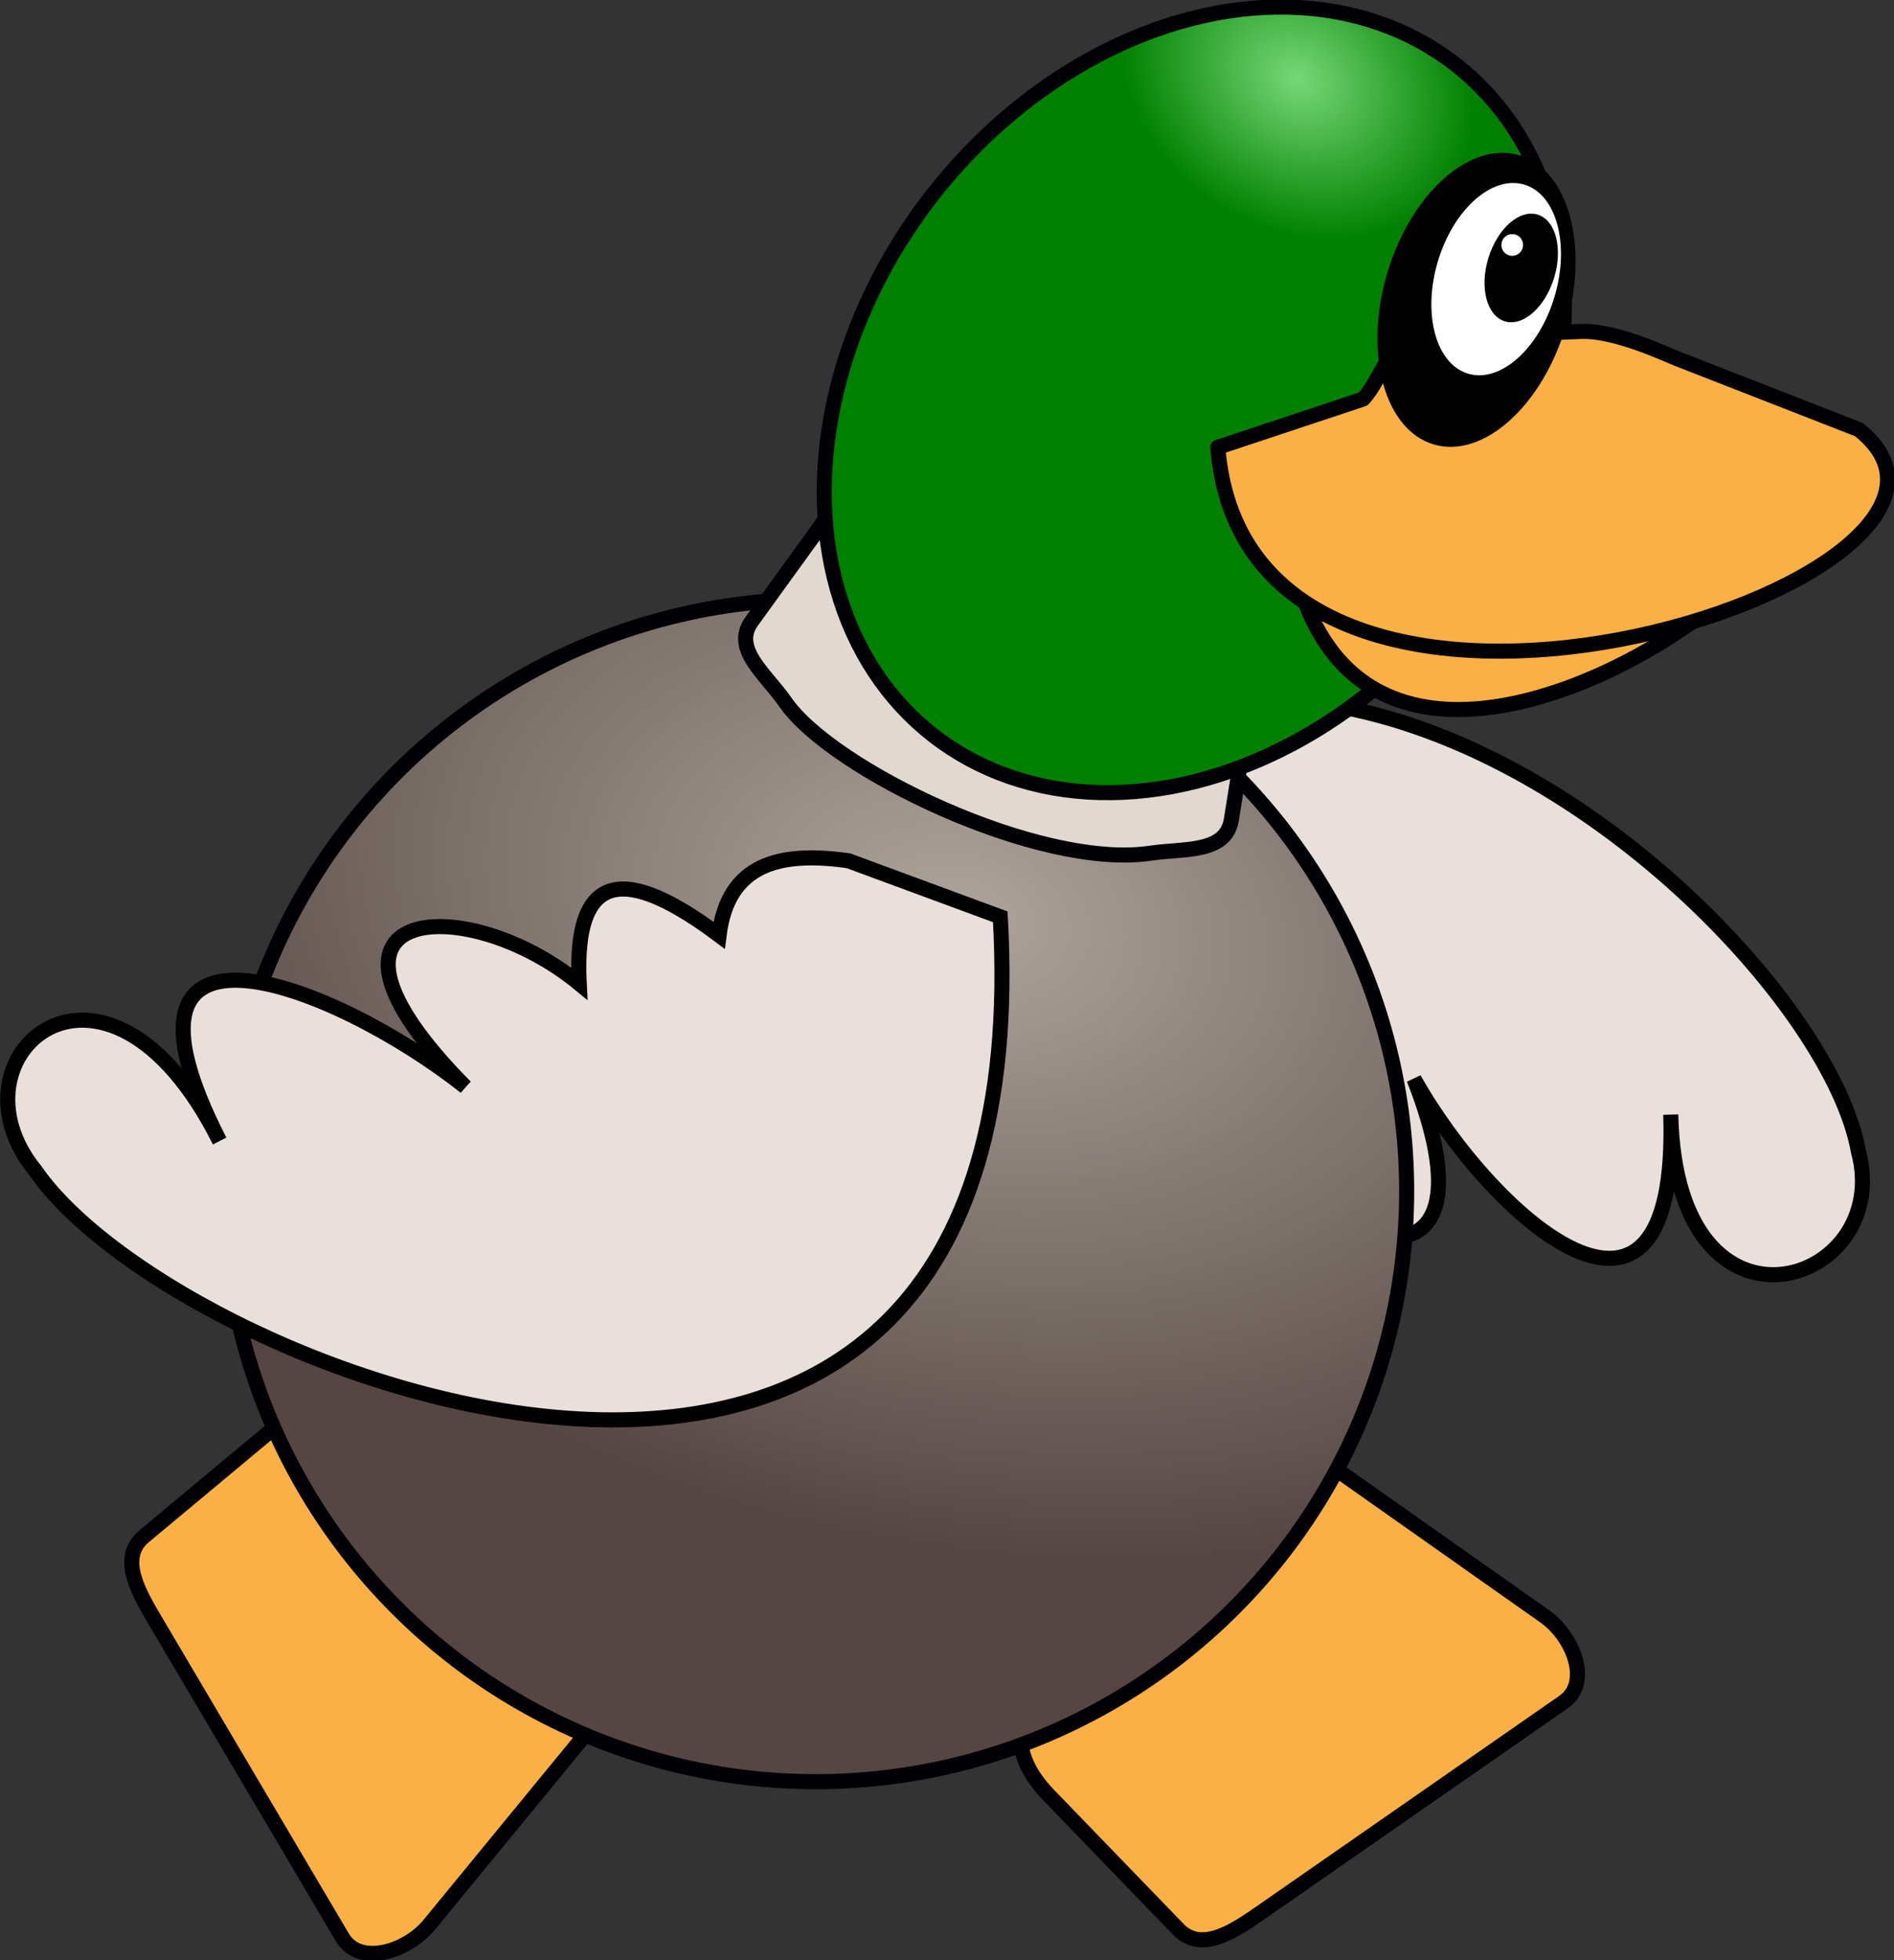 <?xml version="1.0" encoding="UTF-8" standalone="no"?>
<!-- Created with Inkscape (http://www.inkscape.org/) -->

<svg
   width="336.67"
   height="348.252"
   viewBox="0 0 89.077 92.142"
   version="1.1"
   id="svg5"
   sodipodi:docname="duck_running_1.svg"
   inkscape:version="1.1.1 (1:1.1+202109281944+c3084ef5ed)"
   inkscape:export-filename="/home/hbarrett/one_team_challange.png"
   inkscape:export-xdpi="96"
   inkscape:export-ydpi="96"
   xmlns:inkscape="http://www.inkscape.org/namespaces/inkscape"
   xmlns:sodipodi="http://sodipodi.sourceforge.net/DTD/sodipodi-0.dtd"
   xmlns:xlink="http://www.w3.org/1999/xlink"
   xmlns="http://www.w3.org/2000/svg"
   xmlns:svg="http://www.w3.org/2000/svg">
  <rect x="0" y="0" width="89.077" height="92.142" fill="#333333" stroke="none"/>
  <g
     id="g1143"
     transform="matrix(0.709,0,0,0.709,-61.298,-31.245)">
    <path
       id="rect10087-5-4-8-4-3"
       style="fill:#fbb045;fill-opacity:1;stroke:#000005;stroke-width:1;stroke-linecap:round;stroke-linejoin:round;stroke-miterlimit:4;stroke-dasharray:none"
       d="m 154.734,157.375 10.995,-17.217 c 1.228,-1.923 3.823,-2.569 5.689,-1.254 l 17.503,12.334 c 1.865,1.314 3.128,4.386 1.254,5.689 l -19.869,13.81 c -1.873,1.303 -4.103,2.895 -5.689,1.254 l -8.629,-8.928 c -1.586,-1.641 -2.483,-3.765 -1.254,-5.689 z"
       sodipodi:nodetypes="sssssssss"
       inkscape:transform-center-x="-4.0956407"
       inkscape:transform-center-y="-3.0000232" />
    <path
       style="fill:#e9e0db;fill-opacity:1;stroke:#000000;stroke-width:1;stroke-linecap:butt;stroke-linejoin:miter;stroke-miterlimit:4;stroke-dasharray:none;stroke-opacity:1"
       d="m 141.62,113.56 c 20.759,-47.948 65.288,-9.099 68.109,6.837 2.437,8.908 -12.085,13.692 -12.443,-2.421 0.558,17.852 -11.883,6.821 -17.033,-2.367 5.925,15.09 -5.908,11.665 -10.228,3.552 -3.135,7.119 -6.588,5.731 -10.216,-0.305 -2.708,4.068 -6.352,3.615 -10.345,1.481 z"
       id="path887-4-0-94-9-2"
       sodipodi:nodetypes="cccccccc" />
    <path
       id="rect10087-5-4-8-0-5-71"
       style="fill:#fbb045;fill-opacity:1;stroke:#000005;stroke-width:1;stroke-linecap:round;stroke-linejoin:round;stroke-miterlimit:4;stroke-dasharray:none"
       d="m 111.323,137.15 16.361,12.232 c 1.828,1.366 2.281,4.002 0.833,5.765 l -13.588,16.548 c -1.448,1.764 -4.604,2.797 -5.765,0.833 L 96.852,151.697 c -1.162,-1.964 -2.585,-4.305 -0.833,-5.765 l 9.538,-7.949 c 1.753,-1.461 3.938,-2.199 5.766,-0.833 z"
       sodipodi:nodetypes="sssssssss"
       inkscape:transform-center-x="9.0423528"
       inkscape:transform-center-y="25.427266" />
    <ellipse
       style="fill:url(#radialGradient30852-7-0-2);fill-opacity:1;stroke:#000005;stroke-width:1;stroke-linecap:round;stroke-linejoin:round;stroke-miterlimit:4;stroke-dasharray:none"
       id="path11869-9-2-7"
       cx="-176.897"
       cy="59.991"
       rx="39.244"
       ry="39.199"
       transform="matrix(-0.924,-0.382,-0.382,0.924,0,0)" />
    <path
       id="rect10087-3-02-0"
       style="fill:#e1d8cf;fill-opacity:1;stroke:#000005;stroke-width:1;stroke-linecap:round;stroke-linejoin:round;stroke-miterlimit:4;stroke-dasharray:none"
       d="m 167.863,80.769 -18.877,-7.807 c -2.109,-0.872 -4.043,0.383 -5.381,2.232 l -7.277,10.06 c -1.337,1.849 0.933,3.505 2.232,5.381 3.083,4.451 16.799,11.096 24.199,10.008 2.258,-0.332 5.021,0.021 5.381,-2.232 l 1.955,-12.261 c 0.359,-2.254 -0.123,-4.509 -2.232,-5.381 z"
       sodipodi:nodetypes="sssssssss" />
    <ellipse
       style="fill:url(#radialGradient1143-4-13-4);fill-opacity:1;stroke:#000005;stroke-width:1;stroke-linecap:round;stroke-linejoin:round;stroke-miterlimit:4;stroke-dasharray:none"
       id="path858-6-9-4"
       cx="-174.143"
       cy="-46.061"
       rx="22.052"
       ry="28.2"
       transform="matrix(-0.789,-0.614,-0.614,0.789,0,0)" />
    <path
       style="fill:#e9e0db;fill-opacity:1;stroke:#000000;stroke-width:1;stroke-linecap:butt;stroke-linejoin:miter;stroke-miterlimit:4;stroke-dasharray:none;stroke-opacity:1"
       d="m 152.809,104.859 c 2.999,52.353 -54.312,30.91 -64.005,16.834 -6.187,-7.574 4.651,-17.055 12.221,-1.969 -8.53,-16.659 7.562,-10.501 16.302,-3.589 -12.089,-12.217 0.038,-13.03 7.551,-6.849 -0.398,-7.791 3.316,-7.662 9.277,-3.205 0.592,-4.765 4.056,-5.584 8.589,-4.935 z"
       id="path887-4-0-94-5"
       sodipodi:nodetypes="cccccccc" />
    <path
       id="rect5654-8-0-0-0"
       style="fill:#fbb045;stroke:#000005;stroke-width:1;stroke-linecap:round;stroke-linejoin:round;stroke-miterlimit:4;stroke-dasharray:none;stroke-opacity:1"
       d="m 186.074,75.863 -4.155,0.164 c -1.949,0.077 -1.601,2.203 -3.42,2.632 l -6.467,1.524 c 4.026,23.987 35.452,1.399 31.395,-1.122 l -13.736,-0.844 c -1.904,-0.117 -1.668,-2.432 -3.617,-2.355 z"
       sodipodi:nodetypes="cssccssc" />
    <path
       id="rect5654-2-9-8"
       style="fill:#fbb045;stroke:#000005;stroke-width:1;stroke-linecap:round;stroke-linejoin:round;stroke-miterlimit:4;stroke-dasharray:none;stroke-opacity:1"
       d="m 191.345,66.045 -10.536,0.415 c -2.263,0.089 -2.657,2.716 -3.931,4.068 l -9.637,3.201 c 2.013,25.629 55.038,8.726 42.515,-1.178 L 197.684,67.842 c -0.662,-0.258 -4.076,-1.886 -6.339,-1.797 z"
       sodipodi:nodetypes="sscccsss" />
    <ellipse
       style="fill:#000000;fill-opacity:1;stroke:none;stroke-width:1;stroke-linecap:round;stroke-linejoin:round;stroke-miterlimit:4;stroke-dasharray:none"
       id="path5235-5-1"
       cx="-194.936"
       cy="8.955"
       rx="6.179"
       ry="9.998"
       transform="matrix(-0.959,-0.284,-0.284,0.959,0,0)" />
    <ellipse
       style="fill:#ffffff;fill-opacity:1;stroke:none;stroke-width:1;stroke-linecap:round;stroke-linejoin:round;stroke-miterlimit:4;stroke-dasharray:none"
       id="path5235-0-1-6"
       cx="-195.797"
       cy="7.269"
       rx="4.042"
       ry="6.539"
       transform="matrix(-0.959,-0.284,-0.284,0.959,0,0)" />
    <ellipse
       style="fill:#000001;fill-opacity:1;stroke:none;stroke-width:1;stroke-linecap:round;stroke-linejoin:round;stroke-miterlimit:4;stroke-dasharray:none"
       id="path8608-0-6"
       cx="-3.784"
       cy="-197.365"
       rx="3.703"
       ry="2.278"
       transform="matrix(0.295,-0.955,-0.955,-0.295,0,0)" />
    <circle
       style="fill:#ffffff;fill-opacity:1;stroke:none;stroke-width:1;stroke-linecap:round;stroke-linejoin:round;stroke-miterlimit:4;stroke-dasharray:none"
       id="path8866-3-2"
       cx="-196.175"
       cy="4.794"
       r="0.72"
       transform="matrix(-0.959,-0.284,-0.284,0.959,0,0)" />
  </g>
  <sodipodi:namedview
     id="namedview1044"
     pagecolor="#ffffff"
     bordercolor="#666666"
     borderopacity="1.0"
     inkscape:pageshadow="2"
     inkscape:pageopacity="0.0"
     inkscape:pagecheckerboard="0"
     inkscape:document-units="mm"
     showgrid="false"
     inkscape:snap-global="false"
     inkscape:zoom="0.66368548"
     inkscape:cx="207.17645"
     inkscape:cy="237.3112"
     inkscape:window-width="1852"
     inkscape:window-height="1016"
     inkscape:window-x="68"
     inkscape:window-y="324"
     inkscape:window-maximized="1"
     inkscape:current-layer="svg5"
     fit-margin-top="0"
     fit-margin-left="0"
     fit-margin-right="0"
     fit-margin-bottom="0"
     units="px" />
  <defs
     id="defs2">
    <linearGradient
       inkscape:collect="always"
       id="linearGradient1141">
      <stop
         style="stop-color:#77d778;stop-opacity:1"
         offset="0"
         id="stop1137" />
      <stop
         style="stop-color:#008000;stop-opacity:1"
         offset="1"
         id="stop1139" />
    </linearGradient>
    <radialGradient
       inkscape:collect="always"
       xlink:href="#linearGradient17168"
       id="radialGradient30852-7-0-2"
       cx="155.423"
       cy="93.328"
       fx="155.423"
       fy="93.328"
       r="16.146"
       gradientTransform="matrix(3.136,1.666,-2.01,2.01,-478.658,-407.054)"
       gradientUnits="userSpaceOnUse" />
    <radialGradient
       inkscape:collect="always"
       xlink:href="#linearGradient1141"
       id="radialGradient1143-4-13-4"
       cx="167.685"
       cy="71.051"
       fx="167.685"
       fy="71.051"
       r="9.691"
       gradientTransform="matrix(1.074,-0.52,0.692,0.893,-395.761,-43.325)"
       gradientUnits="userSpaceOnUse" />
    <radialGradient
       xlink:href="#linearGradient17168"
       id="radialGradient30852-3"
       cx="155.797"
       cy="95.212"
       fx="155.797"
       fy="95.212"
       r="16.146"
       gradientTransform="matrix(-1.395,-2.005,2.287,-0.61,-261.675,656.047)"
       gradientUnits="userSpaceOnUse" />
    <linearGradient
       id="linearGradient17168">
      <stop
         style="stop-color:#ada59b;stop-opacity:1"
         offset="0"
         id="stop17164" />
      <stop
         style="stop-color:#554643;stop-opacity:1"
         offset="1"
         id="stop17166" />
    </linearGradient>
    <radialGradient
       xlink:href="#linearGradient1141"
       id="radialGradient1143-8"
       cx="162.168"
       cy="63.343"
       fx="162.168"
       fy="63.343"
       r="9.691"
       gradientTransform="matrix(0.936,-0.573,0.603,0.984,-446.401,245.173)"
       gradientUnits="userSpaceOnUse" />
  </defs>
</svg>
